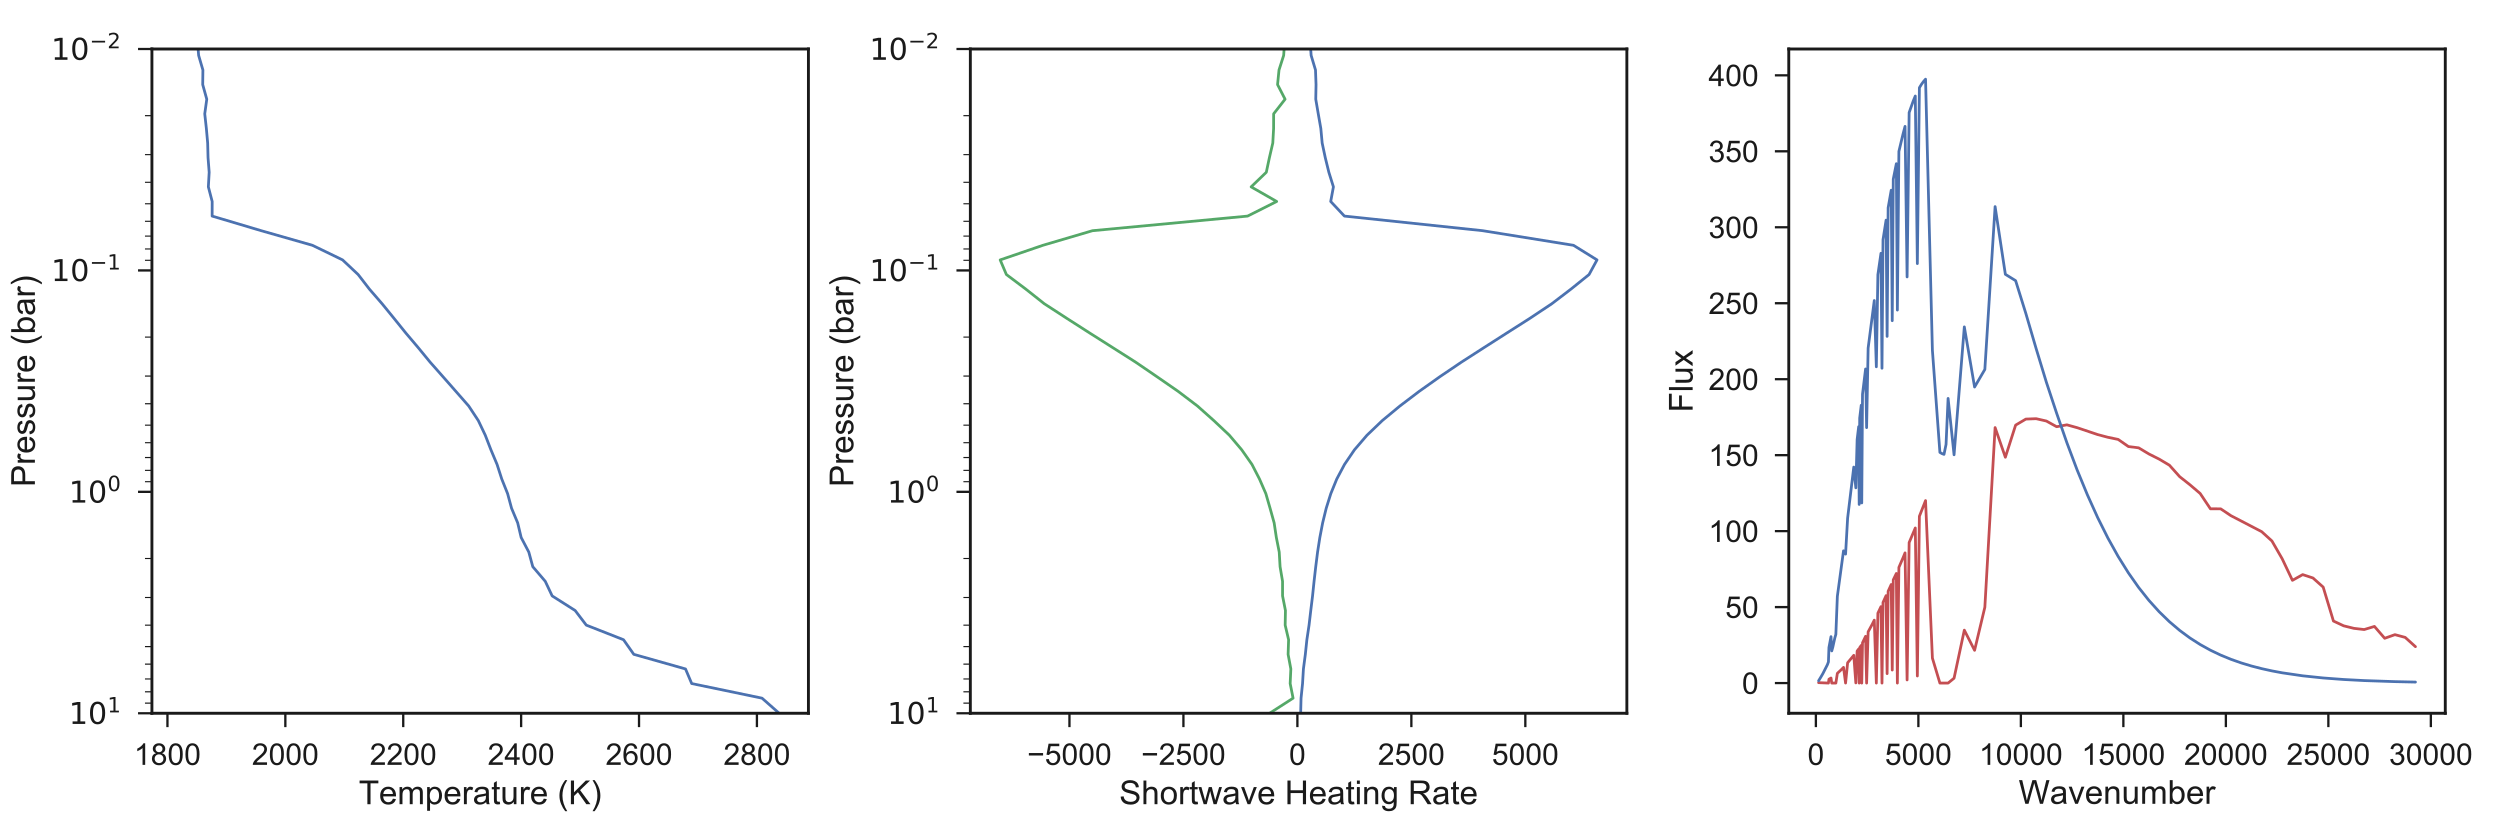 <?xml version="1.0" encoding="utf-8" standalone="no"?>
<!DOCTYPE svg PUBLIC "-//W3C//DTD SVG 1.1//EN"
  "http://www.w3.org/Graphics/SVG/1.1/DTD/svg11.dtd">
<!-- Created with matplotlib (http://matplotlib.org/) -->
<svg height="360pt" version="1.1" viewBox="0 0 1080 360" width="1080pt" xmlns="http://www.w3.org/2000/svg" xmlns:xlink="http://www.w3.org/1999/xlink">
 <defs>
  <style type="text/css">
*{stroke-linecap:butt;stroke-linejoin:round;}
  </style>
 </defs>
 <g id="figure_1">
  <g id="patch_1">
   <path d="M 0 360 
L 1080 360 
L 1080 0 
L 0 0 
z
" style="fill:#ffffff;"/>
  </g>
  <g id="axes_1">
   <g id="patch_2">
    <path d="M 65.629 308.13 
L 349.24 308.13 
L 349.24 21.168 
L 65.629 21.168 
z
" style="fill:#ffffff;"/>
   </g>
   <g id="matplotlib.axis_1">
    <g id="xtick_1">
     <g id="line2d_1">
      <defs>
       <path d="M 0 0 
L 0 6 
" id="m8907acc233" style="stroke:#1a1a1a;"/>
      </defs>
      <g>
       <use style="fill:#1a1a1a;stroke:#1a1a1a;" x="72.338" xlink:href="#m8907acc233" y="308.13"/>
      </g>
     </g>
     <g id="text_1">
      <!-- 1800 -->
      <defs>
       <path d="M 37.25 0 
L 28.469 0 
L 28.469 56 
Q 25.297 52.984 20.141 49.953 
Q 14.984 46.922 10.891 45.406 
L 10.891 53.906 
Q 18.266 57.375 23.781 62.297 
Q 29.297 67.234 31.594 71.875 
L 37.25 71.875 
z
" id="ArialMT-31"/>
       <path d="M 17.672 38.812 
Q 12.203 40.828 9.562 44.531 
Q 6.938 48.25 6.938 53.422 
Q 6.938 61.234 12.547 66.547 
Q 18.172 71.875 27.484 71.875 
Q 36.859 71.875 42.578 66.422 
Q 48.297 60.984 48.297 53.172 
Q 48.297 48.188 45.672 44.5 
Q 43.062 40.828 37.75 38.812 
Q 44.344 36.672 47.781 31.875 
Q 51.219 27.094 51.219 20.453 
Q 51.219 11.281 44.719 5.031 
Q 38.234 -1.219 27.641 -1.219 
Q 17.047 -1.219 10.547 5.047 
Q 4.047 11.328 4.047 20.703 
Q 4.047 27.688 7.594 32.391 
Q 11.141 37.109 17.672 38.812 
M 15.922 53.719 
Q 15.922 48.641 19.188 45.406 
Q 22.469 42.188 27.688 42.188 
Q 32.766 42.188 36.016 45.375 
Q 39.266 48.578 39.266 53.219 
Q 39.266 58.062 35.906 61.359 
Q 32.562 64.656 27.594 64.656 
Q 22.562 64.656 19.234 61.422 
Q 15.922 58.203 15.922 53.719 
M 13.094 20.656 
Q 13.094 16.891 14.875 13.375 
Q 16.656 9.859 20.172 7.922 
Q 23.688 6 27.734 6 
Q 34.031 6 38.125 10.047 
Q 42.234 14.109 42.234 20.359 
Q 42.234 26.703 38.016 30.859 
Q 33.797 35.016 27.438 35.016 
Q 21.234 35.016 17.156 30.906 
Q 13.094 26.812 13.094 20.656 
" id="ArialMT-38"/>
       <path d="M 4.156 35.297 
Q 4.156 48 6.766 55.734 
Q 9.375 63.484 14.516 67.672 
Q 19.672 71.875 27.484 71.875 
Q 33.25 71.875 37.594 69.547 
Q 41.938 67.234 44.766 62.859 
Q 47.609 58.5 49.219 52.219 
Q 50.828 45.953 50.828 35.297 
Q 50.828 22.703 48.234 14.969 
Q 45.656 7.234 40.5 3 
Q 35.359 -1.219 27.484 -1.219 
Q 17.141 -1.219 11.234 6.203 
Q 4.156 15.141 4.156 35.297 
M 13.188 35.297 
Q 13.188 17.672 17.312 11.828 
Q 21.438 6 27.484 6 
Q 33.547 6 37.672 11.859 
Q 41.797 17.719 41.797 35.297 
Q 41.797 52.984 37.672 58.781 
Q 33.547 64.594 27.391 64.594 
Q 21.344 64.594 17.719 59.469 
Q 13.188 52.938 13.188 35.297 
" id="ArialMT-30"/>
      </defs>
      <g style="fill:#1a1a1a;" transform="translate(57.879 330.435)scale(0.13 -0.13)">
       <use xlink:href="#ArialMT-31"/>
       <use x="55.615" xlink:href="#ArialMT-38"/>
       <use x="111.23" xlink:href="#ArialMT-30"/>
       <use x="166.846" xlink:href="#ArialMT-30"/>
      </g>
     </g>
    </g>
    <g id="xtick_2">
     <g id="line2d_2">
      <g>
       <use style="fill:#1a1a1a;stroke:#1a1a1a;" x="123.268" xlink:href="#m8907acc233" y="308.13"/>
      </g>
     </g>
     <g id="text_2">
      <!-- 2000 -->
      <defs>
       <path d="M 50.344 8.453 
L 50.344 0 
L 3.031 0 
Q 2.938 3.172 4.047 6.109 
Q 5.859 10.938 9.828 15.625 
Q 13.812 20.312 21.344 26.469 
Q 33.016 36.031 37.109 41.625 
Q 41.219 47.219 41.219 52.203 
Q 41.219 57.422 37.469 61 
Q 33.734 64.594 27.734 64.594 
Q 21.391 64.594 17.578 60.781 
Q 13.766 56.984 13.719 50.25 
L 4.688 51.172 
Q 5.609 61.281 11.656 66.578 
Q 17.719 71.875 27.938 71.875 
Q 38.234 71.875 44.234 66.156 
Q 50.25 60.453 50.25 52 
Q 50.25 47.703 48.484 43.547 
Q 46.734 39.406 42.656 34.812 
Q 38.578 30.219 29.109 22.219 
Q 21.188 15.578 18.938 13.203 
Q 16.703 10.844 15.234 8.453 
z
" id="ArialMT-32"/>
      </defs>
      <g style="fill:#1a1a1a;" transform="translate(108.809 330.435)scale(0.13 -0.13)">
       <use xlink:href="#ArialMT-32"/>
       <use x="55.615" xlink:href="#ArialMT-30"/>
       <use x="111.23" xlink:href="#ArialMT-30"/>
       <use x="166.846" xlink:href="#ArialMT-30"/>
      </g>
     </g>
    </g>
    <g id="xtick_3">
     <g id="line2d_3">
      <g>
       <use style="fill:#1a1a1a;stroke:#1a1a1a;" x="174.198" xlink:href="#m8907acc233" y="308.13"/>
      </g>
     </g>
     <g id="text_3">
      <!-- 2200 -->
      <g style="fill:#1a1a1a;" transform="translate(159.739 330.435)scale(0.13 -0.13)">
       <use xlink:href="#ArialMT-32"/>
       <use x="55.615" xlink:href="#ArialMT-32"/>
       <use x="111.23" xlink:href="#ArialMT-30"/>
       <use x="166.846" xlink:href="#ArialMT-30"/>
      </g>
     </g>
    </g>
    <g id="xtick_4">
     <g id="line2d_4">
      <g>
       <use style="fill:#1a1a1a;stroke:#1a1a1a;" x="225.128" xlink:href="#m8907acc233" y="308.13"/>
      </g>
     </g>
     <g id="text_4">
      <!-- 2400 -->
      <defs>
       <path d="M 32.328 0 
L 32.328 17.141 
L 1.266 17.141 
L 1.266 25.203 
L 33.938 71.578 
L 41.109 71.578 
L 41.109 25.203 
L 50.781 25.203 
L 50.781 17.141 
L 41.109 17.141 
L 41.109 0 
z
M 32.328 25.203 
L 32.328 57.469 
L 9.906 25.203 
z
" id="ArialMT-34"/>
      </defs>
      <g style="fill:#1a1a1a;" transform="translate(210.669 330.435)scale(0.13 -0.13)">
       <use xlink:href="#ArialMT-32"/>
       <use x="55.615" xlink:href="#ArialMT-34"/>
       <use x="111.23" xlink:href="#ArialMT-30"/>
       <use x="166.846" xlink:href="#ArialMT-30"/>
      </g>
     </g>
    </g>
    <g id="xtick_5">
     <g id="line2d_5">
      <g>
       <use style="fill:#1a1a1a;stroke:#1a1a1a;" x="276.058" xlink:href="#m8907acc233" y="308.13"/>
      </g>
     </g>
     <g id="text_5">
      <!-- 2600 -->
      <defs>
       <path d="M 49.75 54.047 
L 41.016 53.375 
Q 39.844 58.547 37.703 60.891 
Q 34.125 64.656 28.906 64.656 
Q 24.703 64.656 21.531 62.312 
Q 17.391 59.281 14.984 53.469 
Q 12.594 47.656 12.5 36.922 
Q 15.672 41.75 20.266 44.094 
Q 24.859 46.438 29.891 46.438 
Q 38.672 46.438 44.844 39.969 
Q 51.031 33.5 51.031 23.25 
Q 51.031 16.5 48.125 10.719 
Q 45.219 4.938 40.141 1.859 
Q 35.062 -1.219 28.609 -1.219 
Q 17.625 -1.219 10.688 6.859 
Q 3.766 14.938 3.766 33.5 
Q 3.766 54.25 11.422 63.672 
Q 18.109 71.875 29.438 71.875 
Q 37.891 71.875 43.281 67.141 
Q 48.688 62.406 49.75 54.047 
M 13.875 23.188 
Q 13.875 18.656 15.797 14.5 
Q 17.719 10.359 21.188 8.172 
Q 24.656 6 28.469 6 
Q 34.031 6 38.031 10.484 
Q 42.047 14.984 42.047 22.703 
Q 42.047 30.125 38.078 34.391 
Q 34.125 38.672 28.125 38.672 
Q 22.172 38.672 18.016 34.391 
Q 13.875 30.125 13.875 23.188 
" id="ArialMT-36"/>
      </defs>
      <g style="fill:#1a1a1a;" transform="translate(261.599 330.435)scale(0.13 -0.13)">
       <use xlink:href="#ArialMT-32"/>
       <use x="55.615" xlink:href="#ArialMT-36"/>
       <use x="111.23" xlink:href="#ArialMT-30"/>
       <use x="166.846" xlink:href="#ArialMT-30"/>
      </g>
     </g>
    </g>
    <g id="xtick_6">
     <g id="line2d_6">
      <g>
       <use style="fill:#1a1a1a;stroke:#1a1a1a;" x="326.988" xlink:href="#m8907acc233" y="308.13"/>
      </g>
     </g>
     <g id="text_6">
      <!-- 2800 -->
      <g style="fill:#1a1a1a;" transform="translate(312.529 330.435)scale(0.13 -0.13)">
       <use xlink:href="#ArialMT-32"/>
       <use x="55.615" xlink:href="#ArialMT-38"/>
       <use x="111.23" xlink:href="#ArialMT-30"/>
       <use x="166.846" xlink:href="#ArialMT-30"/>
      </g>
     </g>
    </g>
    <g id="text_7">
     <!-- Temperature (K) -->
     <defs>
      <path d="M 25.922 0 
L 25.922 63.141 
L 2.344 63.141 
L 2.344 71.578 
L 59.078 71.578 
L 59.078 63.141 
L 35.406 63.141 
L 35.406 0 
z
" id="ArialMT-54"/>
      <path d="M 42.094 16.703 
L 51.172 15.578 
Q 49.031 7.625 43.219 3.219 
Q 37.406 -1.172 28.375 -1.172 
Q 17 -1.172 10.328 5.828 
Q 3.656 12.844 3.656 25.484 
Q 3.656 38.578 10.391 45.797 
Q 17.141 53.031 27.875 53.031 
Q 38.281 53.031 44.875 45.953 
Q 51.469 38.875 51.469 26.031 
Q 51.469 25.25 51.422 23.688 
L 12.75 23.688 
Q 13.234 15.141 17.578 10.594 
Q 21.922 6.062 28.422 6.062 
Q 33.25 6.062 36.672 8.594 
Q 40.094 11.141 42.094 16.703 
M 13.234 30.906 
L 42.188 30.906 
Q 41.609 37.453 38.875 40.719 
Q 34.672 45.797 27.984 45.797 
Q 21.922 45.797 17.797 41.75 
Q 13.672 37.703 13.234 30.906 
" id="ArialMT-65"/>
      <path d="M 6.594 0 
L 6.594 51.859 
L 14.453 51.859 
L 14.453 44.578 
Q 16.891 48.391 20.938 50.703 
Q 25 53.031 30.172 53.031 
Q 35.938 53.031 39.625 50.641 
Q 43.312 48.25 44.828 43.953 
Q 50.984 53.031 60.844 53.031 
Q 68.562 53.031 72.703 48.75 
Q 76.859 44.484 76.859 35.594 
L 76.859 0 
L 68.109 0 
L 68.109 32.672 
Q 68.109 37.938 67.25 40.25 
Q 66.406 42.578 64.156 43.984 
Q 61.922 45.406 58.891 45.406 
Q 53.422 45.406 49.797 41.766 
Q 46.188 38.141 46.188 30.125 
L 46.188 0 
L 37.406 0 
L 37.406 33.688 
Q 37.406 39.547 35.25 42.469 
Q 33.109 45.406 28.219 45.406 
Q 24.516 45.406 21.359 43.453 
Q 18.219 41.5 16.797 37.734 
Q 15.375 33.984 15.375 26.906 
L 15.375 0 
z
" id="ArialMT-6d"/>
      <path d="M 6.594 -19.875 
L 6.594 51.859 
L 14.594 51.859 
L 14.594 45.125 
Q 17.438 49.078 21 51.047 
Q 24.562 53.031 29.641 53.031 
Q 36.281 53.031 41.359 49.609 
Q 46.438 46.188 49.016 39.953 
Q 51.609 33.734 51.609 26.312 
Q 51.609 18.359 48.75 11.984 
Q 45.906 5.609 40.453 2.219 
Q 35.016 -1.172 29 -1.172 
Q 24.609 -1.172 21.109 0.688 
Q 17.625 2.547 15.375 5.375 
L 15.375 -19.875 
z
M 14.547 25.641 
Q 14.547 15.625 18.594 10.844 
Q 22.656 6.062 28.422 6.062 
Q 34.281 6.062 38.453 11.016 
Q 42.625 15.969 42.625 26.375 
Q 42.625 36.281 38.547 41.203 
Q 34.469 46.141 28.812 46.141 
Q 23.188 46.141 18.859 40.891 
Q 14.547 35.641 14.547 25.641 
" id="ArialMT-70"/>
      <path d="M 6.5 0 
L 6.5 51.859 
L 14.406 51.859 
L 14.406 44 
Q 17.438 49.516 20 51.266 
Q 22.562 53.031 25.641 53.031 
Q 30.078 53.031 34.672 50.203 
L 31.641 42.047 
Q 28.422 43.953 25.203 43.953 
Q 22.312 43.953 20.016 42.219 
Q 17.719 40.484 16.75 37.406 
Q 15.281 32.719 15.281 27.156 
L 15.281 0 
z
" id="ArialMT-72"/>
      <path d="M 40.438 6.391 
Q 35.547 2.25 31.031 0.531 
Q 26.516 -1.172 21.344 -1.172 
Q 12.797 -1.172 8.203 3 
Q 3.609 7.172 3.609 13.672 
Q 3.609 17.484 5.344 20.625 
Q 7.078 23.781 9.891 25.688 
Q 12.703 27.594 16.219 28.562 
Q 18.797 29.25 24.031 29.891 
Q 34.672 31.156 39.703 32.906 
Q 39.75 34.719 39.75 35.203 
Q 39.75 40.578 37.25 42.781 
Q 33.891 45.75 27.25 45.75 
Q 21.047 45.75 18.094 43.578 
Q 15.141 41.406 13.719 35.891 
L 5.125 37.062 
Q 6.297 42.578 8.984 45.969 
Q 11.672 49.359 16.75 51.188 
Q 21.828 53.031 28.516 53.031 
Q 35.156 53.031 39.297 51.469 
Q 43.453 49.906 45.406 47.531 
Q 47.359 45.172 48.141 41.547 
Q 48.578 39.312 48.578 33.453 
L 48.578 21.734 
Q 48.578 9.469 49.141 6.219 
Q 49.703 2.984 51.375 0 
L 42.188 0 
Q 40.828 2.734 40.438 6.391 
M 39.703 26.031 
Q 34.906 24.078 25.344 22.703 
Q 19.922 21.922 17.672 20.938 
Q 15.438 19.969 14.203 18.094 
Q 12.984 16.219 12.984 13.922 
Q 12.984 10.406 15.641 8.062 
Q 18.312 5.719 23.438 5.719 
Q 28.516 5.719 32.469 7.938 
Q 36.422 10.156 38.281 14.016 
Q 39.703 17 39.703 22.797 
z
" id="ArialMT-61"/>
      <path d="M 25.781 7.859 
L 27.047 0.094 
Q 23.344 -0.688 20.406 -0.688 
Q 15.625 -0.688 12.984 0.828 
Q 10.359 2.344 9.281 4.812 
Q 8.203 7.281 8.203 15.188 
L 8.203 45.016 
L 1.766 45.016 
L 1.766 51.859 
L 8.203 51.859 
L 8.203 64.703 
L 16.938 69.969 
L 16.938 51.859 
L 25.781 51.859 
L 25.781 45.016 
L 16.938 45.016 
L 16.938 14.703 
Q 16.938 10.938 17.406 9.859 
Q 17.875 8.797 18.922 8.156 
Q 19.969 7.516 21.922 7.516 
Q 23.391 7.516 25.781 7.859 
" id="ArialMT-74"/>
      <path d="M 40.578 0 
L 40.578 7.625 
Q 34.516 -1.172 24.125 -1.172 
Q 19.531 -1.172 15.547 0.578 
Q 11.578 2.344 9.641 5 
Q 7.719 7.672 6.938 11.531 
Q 6.391 14.109 6.391 19.734 
L 6.391 51.859 
L 15.188 51.859 
L 15.188 23.094 
Q 15.188 16.219 15.719 13.812 
Q 16.547 10.359 19.234 8.375 
Q 21.922 6.391 25.875 6.391 
Q 29.828 6.391 33.297 8.422 
Q 36.766 10.453 38.203 13.938 
Q 39.656 17.438 39.656 24.078 
L 39.656 51.859 
L 48.438 51.859 
L 48.438 0 
z
" id="ArialMT-75"/>
      <path id="ArialMT-20"/>
      <path d="M 23.391 -21.047 
Q 16.109 -11.859 11.078 0.438 
Q 6.062 12.75 6.062 25.922 
Q 6.062 37.547 9.812 48.188 
Q 14.203 60.547 23.391 72.797 
L 29.688 72.797 
Q 23.781 62.641 21.875 58.297 
Q 18.891 51.562 17.188 44.234 
Q 15.094 35.109 15.094 25.875 
Q 15.094 2.391 29.688 -21.047 
z
" id="ArialMT-28"/>
      <path d="M 7.328 0 
L 7.328 71.578 
L 16.797 71.578 
L 16.797 36.078 
L 52.344 71.578 
L 65.188 71.578 
L 35.156 42.578 
L 66.5 0 
L 54 0 
L 28.516 36.234 
L 16.797 24.812 
L 16.797 0 
z
" id="ArialMT-4b"/>
      <path d="M 12.359 -21.047 
L 6.062 -21.047 
Q 20.656 2.391 20.656 25.875 
Q 20.656 35.062 18.562 44.094 
Q 16.891 51.422 13.922 58.156 
Q 12.016 62.547 6.062 72.797 
L 12.359 72.797 
Q 21.531 60.547 25.922 48.188 
Q 29.688 37.547 29.688 25.922 
Q 29.688 12.75 24.625 0.438 
Q 19.578 -11.859 12.359 -21.047 
" id="ArialMT-29"/>
     </defs>
     <g style="fill:#1a1a1a;" transform="translate(155.003 347.428)scale(0.143 -0.143)">
      <use xlink:href="#ArialMT-54"/>
      <use x="60.912" xlink:href="#ArialMT-65"/>
      <use x="116.527" xlink:href="#ArialMT-6d"/>
      <use x="199.828" xlink:href="#ArialMT-70"/>
      <use x="255.443" xlink:href="#ArialMT-65"/>
      <use x="311.059" xlink:href="#ArialMT-72"/>
      <use x="344.359" xlink:href="#ArialMT-61"/>
      <use x="399.975" xlink:href="#ArialMT-74"/>
      <use x="427.758" xlink:href="#ArialMT-75"/>
      <use x="483.373" xlink:href="#ArialMT-72"/>
      <use x="516.674" xlink:href="#ArialMT-65"/>
      <use x="572.289" xlink:href="#ArialMT-20"/>
      <use x="600.072" xlink:href="#ArialMT-28"/>
      <use x="633.373" xlink:href="#ArialMT-4b"/>
      <use x="700.072" xlink:href="#ArialMT-29"/>
     </g>
    </g>
   </g>
   <g id="matplotlib.axis_2">
    <g id="ytick_1">
     <g id="line2d_7">
      <defs>
       <path d="M 0 0 
L -6 0 
" id="m17bd572ff6" style="stroke:#1a1a1a;"/>
      </defs>
      <g>
       <use style="fill:#1a1a1a;stroke:#1a1a1a;" x="65.629" xlink:href="#m17bd572ff6" y="21.168"/>
      </g>
     </g>
     <g id="text_8">
      <!-- ${10^{-2}}$ -->
      <defs>
       <path d="M 12.406 8.297 
L 28.516 8.297 
L 28.516 63.922 
L 10.984 60.406 
L 10.984 69.391 
L 28.422 72.906 
L 38.281 72.906 
L 38.281 8.297 
L 54.391 8.297 
L 54.391 0 
L 12.406 0 
z
" id="DejaVuSans-31"/>
       <path d="M 31.781 66.406 
Q 24.172 66.406 20.328 58.906 
Q 16.5 51.422 16.5 36.375 
Q 16.5 21.391 20.328 13.891 
Q 24.172 6.391 31.781 6.391 
Q 39.453 6.391 43.281 13.891 
Q 47.125 21.391 47.125 36.375 
Q 47.125 51.422 43.281 58.906 
Q 39.453 66.406 31.781 66.406 
M 31.781 74.219 
Q 44.047 74.219 50.516 64.516 
Q 56.984 54.828 56.984 36.375 
Q 56.984 17.969 50.516 8.266 
Q 44.047 -1.422 31.781 -1.422 
Q 19.531 -1.422 13.062 8.266 
Q 6.594 17.969 6.594 36.375 
Q 6.594 54.828 13.062 64.516 
Q 19.531 74.219 31.781 74.219 
" id="DejaVuSans-30"/>
       <path d="M 10.594 35.5 
L 73.188 35.5 
L 73.188 27.203 
L 10.594 27.203 
z
" id="DejaVuSans-2212"/>
       <path d="M 19.188 8.297 
L 53.609 8.297 
L 53.609 0 
L 7.328 0 
L 7.328 8.297 
Q 12.938 14.109 22.625 23.891 
Q 32.328 33.688 34.812 36.531 
Q 39.547 41.844 41.422 45.531 
Q 43.312 49.219 43.312 52.781 
Q 43.312 58.594 39.234 62.25 
Q 35.156 65.922 28.609 65.922 
Q 23.969 65.922 18.812 64.312 
Q 13.672 62.703 7.812 59.422 
L 7.812 69.391 
Q 13.766 71.781 18.938 73 
Q 24.125 74.219 28.422 74.219 
Q 39.75 74.219 46.484 68.547 
Q 53.219 62.891 53.219 53.422 
Q 53.219 48.922 51.531 44.891 
Q 49.859 40.875 45.406 35.406 
Q 44.188 33.984 37.641 27.219 
Q 31.109 20.453 19.188 8.297 
" id="DejaVuSans-32"/>
      </defs>
      <g style="fill:#1a1a1a;" transform="translate(22.079 25.921)scale(0.13 -0.13)">
       <use transform="translate(0 0.766)" xlink:href="#DejaVuSans-31"/>
       <use transform="translate(63.623 0.766)" xlink:href="#DejaVuSans-30"/>
       <use transform="translate(128.203 39.047)scale(0.7)" xlink:href="#DejaVuSans-2212"/>
       <use transform="translate(186.855 39.047)scale(0.7)" xlink:href="#DejaVuSans-32"/>
      </g>
     </g>
    </g>
    <g id="ytick_2">
     <g id="line2d_8">
      <g>
       <use style="fill:#1a1a1a;stroke:#1a1a1a;" x="65.629" xlink:href="#m17bd572ff6" y="116.822"/>
      </g>
     </g>
     <g id="text_9">
      <!-- ${10^{-1}}$ -->
      <g style="fill:#1a1a1a;" transform="translate(22.079 121.51)scale(0.13 -0.13)">
       <use transform="translate(0 0.684)" xlink:href="#DejaVuSans-31"/>
       <use transform="translate(63.623 0.684)" xlink:href="#DejaVuSans-30"/>
       <use transform="translate(128.203 38.966)scale(0.7)" xlink:href="#DejaVuSans-2212"/>
       <use transform="translate(186.855 38.966)scale(0.7)" xlink:href="#DejaVuSans-31"/>
      </g>
     </g>
    </g>
    <g id="ytick_3">
     <g id="line2d_9">
      <g>
       <use style="fill:#1a1a1a;stroke:#1a1a1a;" x="65.629" xlink:href="#m17bd572ff6" y="212.476"/>
      </g>
     </g>
     <g id="text_10">
      <!-- ${10^{0}}$ -->
      <g style="fill:#1a1a1a;" transform="translate(29.749 217.229)scale(0.13 -0.13)">
       <use transform="translate(0 0.766)" xlink:href="#DejaVuSans-31"/>
       <use transform="translate(63.623 0.766)" xlink:href="#DejaVuSans-30"/>
       <use transform="translate(128.203 39.047)scale(0.7)" xlink:href="#DejaVuSans-30"/>
      </g>
     </g>
    </g>
    <g id="ytick_4">
     <g id="line2d_10">
      <g>
       <use style="fill:#1a1a1a;stroke:#1a1a1a;" x="65.629" xlink:href="#m17bd572ff6" y="308.13"/>
      </g>
     </g>
     <g id="text_11">
      <!-- ${10^{1}}$ -->
      <g style="fill:#1a1a1a;" transform="translate(29.749 312.818)scale(0.13 -0.13)">
       <use transform="translate(0 0.684)" xlink:href="#DejaVuSans-31"/>
       <use transform="translate(63.623 0.684)" xlink:href="#DejaVuSans-30"/>
       <use transform="translate(128.203 38.966)scale(0.7)" xlink:href="#DejaVuSans-31"/>
      </g>
     </g>
    </g>
    <g id="ytick_5">
     <g id="line2d_11">
      <defs>
       <path d="M 0 0 
L -3 0 
" id="mc3912b5813" style="stroke:#1a1a1a;stroke-width:0.5;"/>
      </defs>
      <g>
       <use style="fill:#1a1a1a;stroke:#1a1a1a;stroke-width:0.5;" x="65.629" xlink:href="#mc3912b5813" y="49.963"/>
      </g>
     </g>
    </g>
    <g id="ytick_6">
     <g id="line2d_12">
      <g>
       <use style="fill:#1a1a1a;stroke:#1a1a1a;stroke-width:0.5;" x="65.629" xlink:href="#mc3912b5813" y="66.806"/>
      </g>
     </g>
    </g>
    <g id="ytick_7">
     <g id="line2d_13">
      <g>
       <use style="fill:#1a1a1a;stroke:#1a1a1a;stroke-width:0.5;" x="65.629" xlink:href="#mc3912b5813" y="78.757"/>
      </g>
     </g>
    </g>
    <g id="ytick_8">
     <g id="line2d_14">
      <g>
       <use style="fill:#1a1a1a;stroke:#1a1a1a;stroke-width:0.5;" x="65.629" xlink:href="#mc3912b5813" y="88.027"/>
      </g>
     </g>
    </g>
    <g id="ytick_9">
     <g id="line2d_15">
      <g>
       <use style="fill:#1a1a1a;stroke:#1a1a1a;stroke-width:0.5;" x="65.629" xlink:href="#mc3912b5813" y="95.601"/>
      </g>
     </g>
    </g>
    <g id="ytick_10">
     <g id="line2d_16">
      <g>
       <use style="fill:#1a1a1a;stroke:#1a1a1a;stroke-width:0.5;" x="65.629" xlink:href="#mc3912b5813" y="102.005"/>
      </g>
     </g>
    </g>
    <g id="ytick_11">
     <g id="line2d_17">
      <g>
       <use style="fill:#1a1a1a;stroke:#1a1a1a;stroke-width:0.5;" x="65.629" xlink:href="#mc3912b5813" y="107.552"/>
      </g>
     </g>
    </g>
    <g id="ytick_12">
     <g id="line2d_18">
      <g>
       <use style="fill:#1a1a1a;stroke:#1a1a1a;stroke-width:0.5;" x="65.629" xlink:href="#mc3912b5813" y="112.445"/>
      </g>
     </g>
    </g>
    <g id="ytick_13">
     <g id="line2d_19">
      <g>
       <use style="fill:#1a1a1a;stroke:#1a1a1a;stroke-width:0.5;" x="65.629" xlink:href="#mc3912b5813" y="145.617"/>
      </g>
     </g>
    </g>
    <g id="ytick_14">
     <g id="line2d_20">
      <g>
       <use style="fill:#1a1a1a;stroke:#1a1a1a;stroke-width:0.5;" x="65.629" xlink:href="#mc3912b5813" y="162.46"/>
      </g>
     </g>
    </g>
    <g id="ytick_15">
     <g id="line2d_21">
      <g>
       <use style="fill:#1a1a1a;stroke:#1a1a1a;stroke-width:0.5;" x="65.629" xlink:href="#mc3912b5813" y="174.411"/>
      </g>
     </g>
    </g>
    <g id="ytick_16">
     <g id="line2d_22">
      <g>
       <use style="fill:#1a1a1a;stroke:#1a1a1a;stroke-width:0.5;" x="65.629" xlink:href="#mc3912b5813" y="183.681"/>
      </g>
     </g>
    </g>
    <g id="ytick_17">
     <g id="line2d_23">
      <g>
       <use style="fill:#1a1a1a;stroke:#1a1a1a;stroke-width:0.5;" x="65.629" xlink:href="#mc3912b5813" y="191.255"/>
      </g>
     </g>
    </g>
    <g id="ytick_18">
     <g id="line2d_24">
      <g>
       <use style="fill:#1a1a1a;stroke:#1a1a1a;stroke-width:0.5;" x="65.629" xlink:href="#mc3912b5813" y="197.659"/>
      </g>
     </g>
    </g>
    <g id="ytick_19">
     <g id="line2d_25">
      <g>
       <use style="fill:#1a1a1a;stroke:#1a1a1a;stroke-width:0.5;" x="65.629" xlink:href="#mc3912b5813" y="203.206"/>
      </g>
     </g>
    </g>
    <g id="ytick_20">
     <g id="line2d_26">
      <g>
       <use style="fill:#1a1a1a;stroke:#1a1a1a;stroke-width:0.5;" x="65.629" xlink:href="#mc3912b5813" y="208.099"/>
      </g>
     </g>
    </g>
    <g id="ytick_21">
     <g id="line2d_27">
      <g>
       <use style="fill:#1a1a1a;stroke:#1a1a1a;stroke-width:0.5;" x="65.629" xlink:href="#mc3912b5813" y="241.27"/>
      </g>
     </g>
    </g>
    <g id="ytick_22">
     <g id="line2d_28">
      <g>
       <use style="fill:#1a1a1a;stroke:#1a1a1a;stroke-width:0.5;" x="65.629" xlink:href="#mc3912b5813" y="258.114"/>
      </g>
     </g>
    </g>
    <g id="ytick_23">
     <g id="line2d_29">
      <g>
       <use style="fill:#1a1a1a;stroke:#1a1a1a;stroke-width:0.5;" x="65.629" xlink:href="#mc3912b5813" y="270.065"/>
      </g>
     </g>
    </g>
    <g id="ytick_24">
     <g id="line2d_30">
      <g>
       <use style="fill:#1a1a1a;stroke:#1a1a1a;stroke-width:0.5;" x="65.629" xlink:href="#mc3912b5813" y="279.335"/>
      </g>
     </g>
    </g>
    <g id="ytick_25">
     <g id="line2d_31">
      <g>
       <use style="fill:#1a1a1a;stroke:#1a1a1a;stroke-width:0.5;" x="65.629" xlink:href="#mc3912b5813" y="286.909"/>
      </g>
     </g>
    </g>
    <g id="ytick_26">
     <g id="line2d_32">
      <g>
       <use style="fill:#1a1a1a;stroke:#1a1a1a;stroke-width:0.5;" x="65.629" xlink:href="#mc3912b5813" y="293.313"/>
      </g>
     </g>
    </g>
    <g id="ytick_27">
     <g id="line2d_33">
      <g>
       <use style="fill:#1a1a1a;stroke:#1a1a1a;stroke-width:0.5;" x="65.629" xlink:href="#mc3912b5813" y="298.86"/>
      </g>
     </g>
    </g>
    <g id="ytick_28">
     <g id="line2d_34">
      <g>
       <use style="fill:#1a1a1a;stroke:#1a1a1a;stroke-width:0.5;" x="65.629" xlink:href="#mc3912b5813" y="303.753"/>
      </g>
     </g>
    </g>
    <g id="text_12">
     <!-- Pressure (bar) -->
     <defs>
      <path d="M 7.719 0 
L 7.719 71.578 
L 34.719 71.578 
Q 41.844 71.578 45.609 70.906 
Q 50.875 70.016 54.438 67.547 
Q 58.016 65.094 60.188 60.641 
Q 62.359 56.203 62.359 50.875 
Q 62.359 41.75 56.547 35.422 
Q 50.734 29.109 35.547 29.109 
L 17.188 29.109 
L 17.188 0 
z
M 17.188 37.547 
L 35.688 37.547 
Q 44.875 37.547 48.734 40.969 
Q 52.594 44.391 52.594 50.594 
Q 52.594 55.078 50.312 58.266 
Q 48.047 61.469 44.344 62.5 
Q 41.938 63.141 35.5 63.141 
L 17.188 63.141 
z
" id="ArialMT-50"/>
      <path d="M 3.078 15.484 
L 11.766 16.844 
Q 12.5 11.625 15.844 8.844 
Q 19.188 6.062 25.203 6.062 
Q 31.25 6.062 34.172 8.516 
Q 37.109 10.984 37.109 14.312 
Q 37.109 17.281 34.516 19 
Q 32.719 20.172 25.531 21.969 
Q 15.875 24.422 12.141 26.203 
Q 8.406 27.984 6.469 31.125 
Q 4.547 34.281 4.547 38.094 
Q 4.547 41.547 6.125 44.5 
Q 7.719 47.469 10.453 49.422 
Q 12.5 50.922 16.031 51.969 
Q 19.578 53.031 23.641 53.031 
Q 29.734 53.031 34.344 51.266 
Q 38.969 49.516 41.156 46.5 
Q 43.359 43.5 44.188 38.484 
L 35.594 37.312 
Q 35.016 41.312 32.203 43.547 
Q 29.391 45.797 24.266 45.797 
Q 18.219 45.797 15.625 43.797 
Q 13.031 41.797 13.031 39.109 
Q 13.031 37.406 14.109 36.031 
Q 15.188 34.625 17.484 33.688 
Q 18.797 33.203 25.25 31.453 
Q 34.578 28.953 38.25 27.359 
Q 41.938 25.781 44.031 22.75 
Q 46.141 19.734 46.141 15.234 
Q 46.141 10.844 43.578 6.953 
Q 41.016 3.078 36.172 0.953 
Q 31.344 -1.172 25.25 -1.172 
Q 15.141 -1.172 9.844 3.031 
Q 4.547 7.234 3.078 15.484 
" id="ArialMT-73"/>
      <path d="M 14.703 0 
L 6.547 0 
L 6.547 71.578 
L 15.328 71.578 
L 15.328 46.047 
Q 20.906 53.031 29.547 53.031 
Q 34.328 53.031 38.594 51.094 
Q 42.875 49.172 45.625 45.672 
Q 48.391 42.188 49.953 37.25 
Q 51.516 32.328 51.516 26.703 
Q 51.516 13.375 44.922 6.094 
Q 38.328 -1.172 29.109 -1.172 
Q 19.922 -1.172 14.703 6.5 
z
M 14.594 26.312 
Q 14.594 17 17.141 12.844 
Q 21.297 6.062 28.375 6.062 
Q 34.125 6.062 38.328 11.062 
Q 42.531 16.062 42.531 25.984 
Q 42.531 36.141 38.5 40.969 
Q 34.469 45.797 28.766 45.797 
Q 23 45.797 18.797 40.797 
Q 14.594 35.797 14.594 26.312 
" id="ArialMT-62"/>
     </defs>
     <g style="fill:#1a1a1a;" transform="translate(15.07 210.338)rotate(-90)scale(0.143 -0.143)">
      <use xlink:href="#ArialMT-50"/>
      <use x="66.699" xlink:href="#ArialMT-72"/>
      <use x="100" xlink:href="#ArialMT-65"/>
      <use x="155.615" xlink:href="#ArialMT-73"/>
      <use x="205.615" xlink:href="#ArialMT-73"/>
      <use x="255.615" xlink:href="#ArialMT-75"/>
      <use x="311.23" xlink:href="#ArialMT-72"/>
      <use x="344.531" xlink:href="#ArialMT-65"/>
      <use x="400.146" xlink:href="#ArialMT-20"/>
      <use x="427.93" xlink:href="#ArialMT-28"/>
      <use x="461.23" xlink:href="#ArialMT-62"/>
      <use x="516.846" xlink:href="#ArialMT-61"/>
      <use x="572.461" xlink:href="#ArialMT-72"/>
      <use x="605.762" xlink:href="#ArialMT-29"/>
     </g>
    </g>
   </g>
   <g id="line2d_35">
    <path clip-path="url(#p01bbdf32ef)" d="M 78.803 -1 
L 84.173 4.995 
L 84.854 11.306 
L 85.294 17.617 
L 85.808 23.928 
L 87.652 30.239 
L 87.574 36.55 
L 89.323 42.861 
L 88.451 49.172 
L 89.144 55.483 
L 89.711 61.794 
L 89.873 68.105 
L 90.362 74.416 
L 90.01 80.727 
L 91.66 87.038 
L 91.644 93.349 
L 112.834 99.66 
L 134.964 105.971 
L 147.992 112.282 
L 154.71 118.593 
L 159.588 124.903 
L 165.059 131.214 
L 170.204 137.525 
L 175.288 143.836 
L 180.639 150.147 
L 185.821 156.458 
L 191.397 162.769 
L 196.946 169.08 
L 202.478 175.391 
L 206.636 181.702 
L 209.636 188.013 
L 212.081 194.324 
L 214.729 200.635 
L 216.764 206.946 
L 219.285 213.257 
L 220.994 219.568 
L 223.637 225.879 
L 225.14 232.19 
L 228.444 238.501 
L 230.164 244.812 
L 235.55 251.123 
L 238.536 257.434 
L 248.463 263.745 
L 253.273 270.056 
L 269.362 276.366 
L 273.8 282.677 
L 296.14 288.988 
L 298.816 295.299 
L 329.197 301.61 
L 336.349 307.921 
" style="fill:none;stroke:#4c72b0;stroke-linecap:round;stroke-width:1.2;"/>
   </g>
   <g id="patch_3">
    <path d="M 65.629 308.13 
L 65.629 21.168 
" style="fill:none;stroke:#1a1a1a;stroke-linecap:square;stroke-linejoin:miter;stroke-width:1.25;"/>
   </g>
   <g id="patch_4">
    <path d="M 349.24 308.13 
L 349.24 21.168 
" style="fill:none;stroke:#1a1a1a;stroke-linecap:square;stroke-linejoin:miter;stroke-width:1.25;"/>
   </g>
   <g id="patch_5">
    <path d="M 65.629 308.13 
L 349.24 308.13 
" style="fill:none;stroke:#1a1a1a;stroke-linecap:square;stroke-linejoin:miter;stroke-width:1.25;"/>
   </g>
   <g id="patch_6">
    <path d="M 65.629 21.168 
L 349.24 21.168 
" style="fill:none;stroke:#1a1a1a;stroke-linecap:square;stroke-linejoin:miter;stroke-width:1.25;"/>
   </g>
  </g>
  <g id="axes_2">
   <g id="patch_7">
    <path d="M 419.19 308.13 
L 702.801 308.13 
L 702.801 21.168 
L 419.19 21.168 
z
" style="fill:#ffffff;"/>
   </g>
   <g id="matplotlib.axis_3">
    <g id="xtick_7">
     <g id="line2d_36">
      <g>
       <use style="fill:#1a1a1a;stroke:#1a1a1a;" x="462.003" xlink:href="#m8907acc233" y="308.13"/>
      </g>
     </g>
     <g id="text_13">
      <!-- −5000 -->
      <defs>
       <path d="M 52.828 31.203 
L 5.562 31.203 
L 5.562 39.406 
L 52.828 39.406 
z
" id="ArialMT-2212"/>
       <path d="M 4.156 18.75 
L 13.375 19.531 
Q 14.406 12.797 18.141 9.391 
Q 21.875 6 27.156 6 
Q 33.5 6 37.891 10.781 
Q 42.281 15.578 42.281 23.484 
Q 42.281 31 38.062 35.344 
Q 33.844 39.703 27 39.703 
Q 22.75 39.703 19.328 37.766 
Q 15.922 35.844 13.969 32.766 
L 5.719 33.844 
L 12.641 70.609 
L 48.25 70.609 
L 48.25 62.203 
L 19.672 62.203 
L 15.828 42.969 
Q 22.266 47.469 29.344 47.469 
Q 38.719 47.469 45.156 40.969 
Q 51.609 34.469 51.609 24.266 
Q 51.609 14.547 45.953 7.469 
Q 39.062 -1.219 27.156 -1.219 
Q 17.391 -1.219 11.203 4.25 
Q 5.031 9.719 4.156 18.75 
" id="ArialMT-35"/>
      </defs>
      <g style="fill:#1a1a1a;" transform="translate(443.748 330.435)scale(0.13 -0.13)">
       <use xlink:href="#ArialMT-2212"/>
       <use x="58.398" xlink:href="#ArialMT-35"/>
       <use x="114.014" xlink:href="#ArialMT-30"/>
       <use x="169.629" xlink:href="#ArialMT-30"/>
       <use x="225.244" xlink:href="#ArialMT-30"/>
      </g>
     </g>
    </g>
    <g id="xtick_8">
     <g id="line2d_37">
      <g>
       <use style="fill:#1a1a1a;stroke:#1a1a1a;" x="511.238" xlink:href="#m8907acc233" y="308.13"/>
      </g>
     </g>
     <g id="text_14">
      <!-- −2500 -->
      <g style="fill:#1a1a1a;" transform="translate(492.983 330.435)scale(0.13 -0.13)">
       <use xlink:href="#ArialMT-2212"/>
       <use x="58.398" xlink:href="#ArialMT-32"/>
       <use x="114.014" xlink:href="#ArialMT-35"/>
       <use x="169.629" xlink:href="#ArialMT-30"/>
       <use x="225.244" xlink:href="#ArialMT-30"/>
      </g>
     </g>
    </g>
    <g id="xtick_9">
     <g id="line2d_38">
      <g>
       <use style="fill:#1a1a1a;stroke:#1a1a1a;" x="560.473" xlink:href="#m8907acc233" y="308.13"/>
      </g>
     </g>
     <g id="text_15">
      <!-- 0 -->
      <g style="fill:#1a1a1a;" transform="translate(556.858 330.435)scale(0.13 -0.13)">
       <use xlink:href="#ArialMT-30"/>
      </g>
     </g>
    </g>
    <g id="xtick_10">
     <g id="line2d_39">
      <g>
       <use style="fill:#1a1a1a;stroke:#1a1a1a;" x="609.708" xlink:href="#m8907acc233" y="308.13"/>
      </g>
     </g>
     <g id="text_16">
      <!-- 2500 -->
      <g style="fill:#1a1a1a;" transform="translate(595.249 330.435)scale(0.13 -0.13)">
       <use xlink:href="#ArialMT-32"/>
       <use x="55.615" xlink:href="#ArialMT-35"/>
       <use x="111.23" xlink:href="#ArialMT-30"/>
       <use x="166.846" xlink:href="#ArialMT-30"/>
      </g>
     </g>
    </g>
    <g id="xtick_11">
     <g id="line2d_40">
      <g>
       <use style="fill:#1a1a1a;stroke:#1a1a1a;" x="658.942" xlink:href="#m8907acc233" y="308.13"/>
      </g>
     </g>
     <g id="text_17">
      <!-- 5000 -->
      <g style="fill:#1a1a1a;" transform="translate(644.484 330.435)scale(0.13 -0.13)">
       <use xlink:href="#ArialMT-35"/>
       <use x="55.615" xlink:href="#ArialMT-30"/>
       <use x="111.23" xlink:href="#ArialMT-30"/>
       <use x="166.846" xlink:href="#ArialMT-30"/>
      </g>
     </g>
    </g>
    <g id="text_18">
     <!-- Shortwave Heating Rate -->
     <defs>
      <path d="M 4.5 23 
L 13.422 23.781 
Q 14.062 18.406 16.375 14.969 
Q 18.703 11.531 23.578 9.406 
Q 28.469 7.281 34.578 7.281 
Q 39.984 7.281 44.141 8.891 
Q 48.297 10.5 50.312 13.297 
Q 52.344 16.109 52.344 19.438 
Q 52.344 22.797 50.391 25.312 
Q 48.438 27.828 43.953 29.547 
Q 41.062 30.672 31.203 33.031 
Q 21.344 35.406 17.391 37.5 
Q 12.25 40.188 9.734 44.156 
Q 7.234 48.141 7.234 53.078 
Q 7.234 58.5 10.297 63.203 
Q 13.375 67.922 19.281 70.359 
Q 25.203 72.797 32.422 72.797 
Q 40.375 72.797 46.453 70.234 
Q 52.547 67.672 55.812 62.688 
Q 59.078 57.719 59.328 51.422 
L 50.25 50.734 
Q 49.516 57.516 45.281 60.984 
Q 41.062 64.453 32.812 64.453 
Q 24.219 64.453 20.281 61.297 
Q 16.359 58.156 16.359 53.719 
Q 16.359 49.859 19.141 47.359 
Q 21.875 44.875 33.422 42.266 
Q 44.969 39.656 49.266 37.703 
Q 55.516 34.812 58.484 30.391 
Q 61.469 25.984 61.469 20.219 
Q 61.469 14.5 58.203 9.438 
Q 54.938 4.391 48.797 1.578 
Q 42.672 -1.219 35.016 -1.219 
Q 25.297 -1.219 18.719 1.609 
Q 12.156 4.438 8.422 10.125 
Q 4.688 15.828 4.5 23 
" id="ArialMT-53"/>
      <path d="M 6.594 0 
L 6.594 71.578 
L 15.375 71.578 
L 15.375 45.906 
Q 21.531 53.031 30.906 53.031 
Q 36.672 53.031 40.922 50.75 
Q 45.172 48.484 47 44.484 
Q 48.828 40.484 48.828 32.859 
L 48.828 0 
L 40.047 0 
L 40.047 32.859 
Q 40.047 39.453 37.188 42.453 
Q 34.328 45.453 29.109 45.453 
Q 25.203 45.453 21.75 43.422 
Q 18.312 41.406 16.844 37.938 
Q 15.375 34.469 15.375 28.375 
L 15.375 0 
z
" id="ArialMT-68"/>
      <path d="M 3.328 25.922 
Q 3.328 40.328 11.328 47.266 
Q 18.016 53.031 27.641 53.031 
Q 38.328 53.031 45.109 46.016 
Q 51.906 39.016 51.906 26.656 
Q 51.906 16.656 48.906 10.906 
Q 45.906 5.172 40.156 2 
Q 34.422 -1.172 27.641 -1.172 
Q 16.75 -1.172 10.031 5.812 
Q 3.328 12.797 3.328 25.922 
M 12.359 25.922 
Q 12.359 15.969 16.703 11.016 
Q 21.047 6.062 27.641 6.062 
Q 34.188 6.062 38.531 11.031 
Q 42.875 16.016 42.875 26.219 
Q 42.875 35.844 38.5 40.797 
Q 34.125 45.75 27.641 45.75 
Q 21.047 45.75 16.703 40.812 
Q 12.359 35.891 12.359 25.922 
" id="ArialMT-6f"/>
      <path d="M 16.156 0 
L 0.297 51.859 
L 9.375 51.859 
L 17.625 21.922 
L 20.703 10.797 
Q 20.906 11.625 23.391 21.484 
L 31.641 51.859 
L 40.672 51.859 
L 48.438 21.781 
L 51.031 11.859 
L 54 21.875 
L 62.891 51.859 
L 71.438 51.859 
L 55.219 0 
L 46.094 0 
L 37.844 31.062 
L 35.844 39.891 
L 25.344 0 
z
" id="ArialMT-77"/>
      <path d="M 21 0 
L 1.266 51.859 
L 10.547 51.859 
L 21.688 20.797 
Q 23.484 15.766 25 10.359 
Q 26.172 14.453 28.266 20.219 
L 39.797 51.859 
L 48.828 51.859 
L 29.203 0 
z
" id="ArialMT-76"/>
      <path d="M 8.016 0 
L 8.016 71.578 
L 17.484 71.578 
L 17.484 42.188 
L 54.688 42.188 
L 54.688 71.578 
L 64.156 71.578 
L 64.156 0 
L 54.688 0 
L 54.688 33.734 
L 17.484 33.734 
L 17.484 0 
z
" id="ArialMT-48"/>
      <path d="M 6.641 61.469 
L 6.641 71.578 
L 15.438 71.578 
L 15.438 61.469 
z
M 6.641 0 
L 6.641 51.859 
L 15.438 51.859 
L 15.438 0 
z
" id="ArialMT-69"/>
      <path d="M 6.594 0 
L 6.594 51.859 
L 14.5 51.859 
L 14.5 44.484 
Q 20.219 53.031 31 53.031 
Q 35.688 53.031 39.625 51.344 
Q 43.562 49.656 45.516 46.922 
Q 47.469 44.188 48.25 40.438 
Q 48.734 37.984 48.734 31.891 
L 48.734 0 
L 39.938 0 
L 39.938 31.547 
Q 39.938 36.922 38.906 39.578 
Q 37.891 42.234 35.281 43.812 
Q 32.672 45.406 29.156 45.406 
Q 23.531 45.406 19.453 41.844 
Q 15.375 38.281 15.375 28.328 
L 15.375 0 
z
" id="ArialMT-6e"/>
      <path d="M 4.984 -4.297 
L 13.531 -5.562 
Q 14.062 -9.516 16.5 -11.328 
Q 19.781 -13.766 25.438 -13.766 
Q 31.547 -13.766 34.859 -11.328 
Q 38.188 -8.891 39.359 -4.5 
Q 40.047 -1.812 39.984 6.781 
Q 34.234 0 25.641 0 
Q 14.938 0 9.078 7.719 
Q 3.219 15.438 3.219 26.219 
Q 3.219 33.641 5.906 39.906 
Q 8.594 46.188 13.688 49.609 
Q 18.797 53.031 25.688 53.031 
Q 34.859 53.031 40.828 45.609 
L 40.828 51.859 
L 48.922 51.859 
L 48.922 7.031 
Q 48.922 -5.078 46.453 -10.125 
Q 44 -15.188 38.641 -18.109 
Q 33.297 -21.047 25.484 -21.047 
Q 16.219 -21.047 10.5 -16.875 
Q 4.781 -12.703 4.984 -4.297 
M 12.25 26.859 
Q 12.25 16.656 16.297 11.969 
Q 20.359 7.281 26.469 7.281 
Q 32.516 7.281 36.609 11.938 
Q 40.719 16.609 40.719 26.562 
Q 40.719 36.078 36.5 40.906 
Q 32.281 45.75 26.312 45.75 
Q 20.453 45.75 16.344 40.984 
Q 12.25 36.234 12.25 26.859 
" id="ArialMT-67"/>
      <path d="M 7.859 0 
L 7.859 71.578 
L 39.594 71.578 
Q 49.172 71.578 54.141 69.641 
Q 59.125 67.719 62.109 62.828 
Q 65.094 57.953 65.094 52.047 
Q 65.094 44.438 60.156 39.203 
Q 55.219 33.984 44.922 32.562 
Q 48.688 30.766 50.641 29 
Q 54.781 25.203 58.5 19.484 
L 70.953 0 
L 59.031 0 
L 49.562 14.891 
Q 45.406 21.344 42.719 24.75 
Q 40.047 28.172 37.922 29.531 
Q 35.797 30.906 33.594 31.453 
Q 31.984 31.781 28.328 31.781 
L 17.328 31.781 
L 17.328 0 
z
M 17.328 39.984 
L 37.703 39.984 
Q 44.188 39.984 47.844 41.328 
Q 51.516 42.672 53.422 45.625 
Q 55.328 48.578 55.328 52.047 
Q 55.328 57.125 51.641 60.391 
Q 47.953 63.672 39.984 63.672 
L 17.328 63.672 
z
" id="ArialMT-52"/>
     </defs>
     <g style="fill:#1a1a1a;" transform="translate(483.498 347.428)scale(0.143 -0.143)">
      <use xlink:href="#ArialMT-53"/>
      <use x="66.699" xlink:href="#ArialMT-68"/>
      <use x="122.314" xlink:href="#ArialMT-6f"/>
      <use x="177.93" xlink:href="#ArialMT-72"/>
      <use x="211.23" xlink:href="#ArialMT-74"/>
      <use x="239.014" xlink:href="#ArialMT-77"/>
      <use x="311.23" xlink:href="#ArialMT-61"/>
      <use x="366.846" xlink:href="#ArialMT-76"/>
      <use x="416.846" xlink:href="#ArialMT-65"/>
      <use x="472.461" xlink:href="#ArialMT-20"/>
      <use x="500.244" xlink:href="#ArialMT-48"/>
      <use x="572.461" xlink:href="#ArialMT-65"/>
      <use x="628.076" xlink:href="#ArialMT-61"/>
      <use x="683.691" xlink:href="#ArialMT-74"/>
      <use x="711.475" xlink:href="#ArialMT-69"/>
      <use x="733.691" xlink:href="#ArialMT-6e"/>
      <use x="789.307" xlink:href="#ArialMT-67"/>
      <use x="844.922" xlink:href="#ArialMT-20"/>
      <use x="872.705" xlink:href="#ArialMT-52"/>
      <use x="944.922" xlink:href="#ArialMT-61"/>
      <use x="1000.537" xlink:href="#ArialMT-74"/>
      <use x="1028.32" xlink:href="#ArialMT-65"/>
     </g>
    </g>
   </g>
   <g id="matplotlib.axis_4">
    <g id="ytick_29">
     <g id="line2d_41">
      <g>
       <use style="fill:#1a1a1a;stroke:#1a1a1a;" x="419.19" xlink:href="#m17bd572ff6" y="21.168"/>
      </g>
     </g>
     <g id="text_19">
      <!-- ${10^{-2}}$ -->
      <g style="fill:#1a1a1a;" transform="translate(375.64 25.921)scale(0.13 -0.13)">
       <use transform="translate(0 0.766)" xlink:href="#DejaVuSans-31"/>
       <use transform="translate(63.623 0.766)" xlink:href="#DejaVuSans-30"/>
       <use transform="translate(128.203 39.047)scale(0.7)" xlink:href="#DejaVuSans-2212"/>
       <use transform="translate(186.855 39.047)scale(0.7)" xlink:href="#DejaVuSans-32"/>
      </g>
     </g>
    </g>
    <g id="ytick_30">
     <g id="line2d_42">
      <g>
       <use style="fill:#1a1a1a;stroke:#1a1a1a;" x="419.19" xlink:href="#m17bd572ff6" y="116.822"/>
      </g>
     </g>
     <g id="text_20">
      <!-- ${10^{-1}}$ -->
      <g style="fill:#1a1a1a;" transform="translate(375.64 121.51)scale(0.13 -0.13)">
       <use transform="translate(0 0.684)" xlink:href="#DejaVuSans-31"/>
       <use transform="translate(63.623 0.684)" xlink:href="#DejaVuSans-30"/>
       <use transform="translate(128.203 38.966)scale(0.7)" xlink:href="#DejaVuSans-2212"/>
       <use transform="translate(186.855 38.966)scale(0.7)" xlink:href="#DejaVuSans-31"/>
      </g>
     </g>
    </g>
    <g id="ytick_31">
     <g id="line2d_43">
      <g>
       <use style="fill:#1a1a1a;stroke:#1a1a1a;" x="419.19" xlink:href="#m17bd572ff6" y="212.476"/>
      </g>
     </g>
     <g id="text_21">
      <!-- ${10^{0}}$ -->
      <g style="fill:#1a1a1a;" transform="translate(383.31 217.229)scale(0.13 -0.13)">
       <use transform="translate(0 0.766)" xlink:href="#DejaVuSans-31"/>
       <use transform="translate(63.623 0.766)" xlink:href="#DejaVuSans-30"/>
       <use transform="translate(128.203 39.047)scale(0.7)" xlink:href="#DejaVuSans-30"/>
      </g>
     </g>
    </g>
    <g id="ytick_32">
     <g id="line2d_44">
      <g>
       <use style="fill:#1a1a1a;stroke:#1a1a1a;" x="419.19" xlink:href="#m17bd572ff6" y="308.13"/>
      </g>
     </g>
     <g id="text_22">
      <!-- ${10^{1}}$ -->
      <g style="fill:#1a1a1a;" transform="translate(383.31 312.818)scale(0.13 -0.13)">
       <use transform="translate(0 0.684)" xlink:href="#DejaVuSans-31"/>
       <use transform="translate(63.623 0.684)" xlink:href="#DejaVuSans-30"/>
       <use transform="translate(128.203 38.966)scale(0.7)" xlink:href="#DejaVuSans-31"/>
      </g>
     </g>
    </g>
    <g id="ytick_33">
     <g id="line2d_45">
      <g>
       <use style="fill:#1a1a1a;stroke:#1a1a1a;stroke-width:0.5;" x="419.19" xlink:href="#mc3912b5813" y="49.963"/>
      </g>
     </g>
    </g>
    <g id="ytick_34">
     <g id="line2d_46">
      <g>
       <use style="fill:#1a1a1a;stroke:#1a1a1a;stroke-width:0.5;" x="419.19" xlink:href="#mc3912b5813" y="66.806"/>
      </g>
     </g>
    </g>
    <g id="ytick_35">
     <g id="line2d_47">
      <g>
       <use style="fill:#1a1a1a;stroke:#1a1a1a;stroke-width:0.5;" x="419.19" xlink:href="#mc3912b5813" y="78.757"/>
      </g>
     </g>
    </g>
    <g id="ytick_36">
     <g id="line2d_48">
      <g>
       <use style="fill:#1a1a1a;stroke:#1a1a1a;stroke-width:0.5;" x="419.19" xlink:href="#mc3912b5813" y="88.027"/>
      </g>
     </g>
    </g>
    <g id="ytick_37">
     <g id="line2d_49">
      <g>
       <use style="fill:#1a1a1a;stroke:#1a1a1a;stroke-width:0.5;" x="419.19" xlink:href="#mc3912b5813" y="95.601"/>
      </g>
     </g>
    </g>
    <g id="ytick_38">
     <g id="line2d_50">
      <g>
       <use style="fill:#1a1a1a;stroke:#1a1a1a;stroke-width:0.5;" x="419.19" xlink:href="#mc3912b5813" y="102.005"/>
      </g>
     </g>
    </g>
    <g id="ytick_39">
     <g id="line2d_51">
      <g>
       <use style="fill:#1a1a1a;stroke:#1a1a1a;stroke-width:0.5;" x="419.19" xlink:href="#mc3912b5813" y="107.552"/>
      </g>
     </g>
    </g>
    <g id="ytick_40">
     <g id="line2d_52">
      <g>
       <use style="fill:#1a1a1a;stroke:#1a1a1a;stroke-width:0.5;" x="419.19" xlink:href="#mc3912b5813" y="112.445"/>
      </g>
     </g>
    </g>
    <g id="ytick_41">
     <g id="line2d_53">
      <g>
       <use style="fill:#1a1a1a;stroke:#1a1a1a;stroke-width:0.5;" x="419.19" xlink:href="#mc3912b5813" y="145.617"/>
      </g>
     </g>
    </g>
    <g id="ytick_42">
     <g id="line2d_54">
      <g>
       <use style="fill:#1a1a1a;stroke:#1a1a1a;stroke-width:0.5;" x="419.19" xlink:href="#mc3912b5813" y="162.46"/>
      </g>
     </g>
    </g>
    <g id="ytick_43">
     <g id="line2d_55">
      <g>
       <use style="fill:#1a1a1a;stroke:#1a1a1a;stroke-width:0.5;" x="419.19" xlink:href="#mc3912b5813" y="174.411"/>
      </g>
     </g>
    </g>
    <g id="ytick_44">
     <g id="line2d_56">
      <g>
       <use style="fill:#1a1a1a;stroke:#1a1a1a;stroke-width:0.5;" x="419.19" xlink:href="#mc3912b5813" y="183.681"/>
      </g>
     </g>
    </g>
    <g id="ytick_45">
     <g id="line2d_57">
      <g>
       <use style="fill:#1a1a1a;stroke:#1a1a1a;stroke-width:0.5;" x="419.19" xlink:href="#mc3912b5813" y="191.255"/>
      </g>
     </g>
    </g>
    <g id="ytick_46">
     <g id="line2d_58">
      <g>
       <use style="fill:#1a1a1a;stroke:#1a1a1a;stroke-width:0.5;" x="419.19" xlink:href="#mc3912b5813" y="197.659"/>
      </g>
     </g>
    </g>
    <g id="ytick_47">
     <g id="line2d_59">
      <g>
       <use style="fill:#1a1a1a;stroke:#1a1a1a;stroke-width:0.5;" x="419.19" xlink:href="#mc3912b5813" y="203.206"/>
      </g>
     </g>
    </g>
    <g id="ytick_48">
     <g id="line2d_60">
      <g>
       <use style="fill:#1a1a1a;stroke:#1a1a1a;stroke-width:0.5;" x="419.19" xlink:href="#mc3912b5813" y="208.099"/>
      </g>
     </g>
    </g>
    <g id="ytick_49">
     <g id="line2d_61">
      <g>
       <use style="fill:#1a1a1a;stroke:#1a1a1a;stroke-width:0.5;" x="419.19" xlink:href="#mc3912b5813" y="241.27"/>
      </g>
     </g>
    </g>
    <g id="ytick_50">
     <g id="line2d_62">
      <g>
       <use style="fill:#1a1a1a;stroke:#1a1a1a;stroke-width:0.5;" x="419.19" xlink:href="#mc3912b5813" y="258.114"/>
      </g>
     </g>
    </g>
    <g id="ytick_51">
     <g id="line2d_63">
      <g>
       <use style="fill:#1a1a1a;stroke:#1a1a1a;stroke-width:0.5;" x="419.19" xlink:href="#mc3912b5813" y="270.065"/>
      </g>
     </g>
    </g>
    <g id="ytick_52">
     <g id="line2d_64">
      <g>
       <use style="fill:#1a1a1a;stroke:#1a1a1a;stroke-width:0.5;" x="419.19" xlink:href="#mc3912b5813" y="279.335"/>
      </g>
     </g>
    </g>
    <g id="ytick_53">
     <g id="line2d_65">
      <g>
       <use style="fill:#1a1a1a;stroke:#1a1a1a;stroke-width:0.5;" x="419.19" xlink:href="#mc3912b5813" y="286.909"/>
      </g>
     </g>
    </g>
    <g id="ytick_54">
     <g id="line2d_66">
      <g>
       <use style="fill:#1a1a1a;stroke:#1a1a1a;stroke-width:0.5;" x="419.19" xlink:href="#mc3912b5813" y="293.313"/>
      </g>
     </g>
    </g>
    <g id="ytick_55">
     <g id="line2d_67">
      <g>
       <use style="fill:#1a1a1a;stroke:#1a1a1a;stroke-width:0.5;" x="419.19" xlink:href="#mc3912b5813" y="298.86"/>
      </g>
     </g>
    </g>
    <g id="ytick_56">
     <g id="line2d_68">
      <g>
       <use style="fill:#1a1a1a;stroke:#1a1a1a;stroke-width:0.5;" x="419.19" xlink:href="#mc3912b5813" y="303.753"/>
      </g>
     </g>
    </g>
    <g id="text_23">
     <!-- Pressure (bar) -->
     <g style="fill:#1a1a1a;" transform="translate(368.63 210.338)rotate(-90)scale(0.143 -0.143)">
      <use xlink:href="#ArialMT-50"/>
      <use x="66.699" xlink:href="#ArialMT-72"/>
      <use x="100" xlink:href="#ArialMT-65"/>
      <use x="155.615" xlink:href="#ArialMT-73"/>
      <use x="205.615" xlink:href="#ArialMT-73"/>
      <use x="255.615" xlink:href="#ArialMT-75"/>
      <use x="311.23" xlink:href="#ArialMT-72"/>
      <use x="344.531" xlink:href="#ArialMT-65"/>
      <use x="400.146" xlink:href="#ArialMT-20"/>
      <use x="427.93" xlink:href="#ArialMT-28"/>
      <use x="461.23" xlink:href="#ArialMT-62"/>
      <use x="516.846" xlink:href="#ArialMT-61"/>
      <use x="572.461" xlink:href="#ArialMT-72"/>
      <use x="605.762" xlink:href="#ArialMT-29"/>
     </g>
    </g>
   </g>
   <g id="line2d_69">
    <path clip-path="url(#p9d1a9fdd77)" d="M 564.838 -1 
L 565.132 4.995 
L 565.654 11.306 
L 565.974 17.617 
L 566.408 23.928 
L 568.296 30.239 
L 568.525 36.55 
L 568.406 42.861 
L 569.488 49.172 
L 570.592 55.483 
L 571.177 61.794 
L 572.516 68.105 
L 574.066 74.416 
L 576.036 80.727 
L 574.866 87.038 
L 580.789 93.349 
L 640.513 99.66 
L 679.746 105.971 
L 689.909 112.282 
L 686.478 118.593 
L 678.643 124.903 
L 670.38 131.214 
L 660.905 137.525 
L 650.989 143.836 
L 641.114 150.147 
L 631.308 156.458 
L 621.972 162.769 
L 613.067 169.08 
L 604.758 175.391 
L 597.137 181.702 
L 590.539 188.013 
L 585.121 194.324 
L 580.828 200.635 
L 577.48 206.946 
L 574.906 213.257 
L 572.925 219.568 
L 571.386 225.879 
L 570.173 232.19 
L 569.192 238.501 
L 568.399 244.812 
L 567.679 251.123 
L 567.024 257.434 
L 566.251 263.745 
L 565.51 270.056 
L 564.569 276.366 
L 563.907 282.677 
L 563.077 288.988 
L 562.702 295.299 
L 562.053 301.61 
L 561.892 307.921 
" style="fill:none;stroke:#4c72b0;stroke-linecap:round;stroke-width:1.2;"/>
   </g>
   <g id="line2d_70">
    <path clip-path="url(#p9d1a9fdd77)" d="M 556.491 -1 
L 555.821 4.995 
L 555.295 11.306 
L 554.976 17.617 
L 554.547 23.928 
L 552.531 30.239 
L 551.907 36.55 
L 555.153 42.861 
L 550.216 49.172 
L 550.199 55.483 
L 549.846 61.794 
L 548.383 68.105 
L 547.044 74.416 
L 540.492 80.727 
L 551.517 87.038 
L 538.964 93.349 
L 471.956 99.66 
L 450.506 105.971 
L 432.081 112.282 
L 434.756 118.593 
L 443.16 124.903 
L 451.127 131.214 
L 460.856 137.525 
L 470.702 143.836 
L 480.666 150.147 
L 490.602 156.458 
L 499.848 162.769 
L 508.975 169.08 
L 517.289 175.391 
L 524.381 181.702 
L 531.076 188.013 
L 536.426 194.324 
L 540.852 200.635 
L 544.102 206.946 
L 546.849 213.257 
L 548.674 219.568 
L 550.43 225.879 
L 551.38 232.19 
L 552.628 238.501 
L 552.993 244.812 
L 554.06 251.123 
L 554.067 257.434 
L 555.311 263.745 
L 555.194 270.056 
L 556.675 276.366 
L 556.463 282.677 
L 557.64 288.988 
L 557.352 295.299 
L 558.609 301.61 
L 548.789 307.921 
" style="fill:none;stroke:#55a868;stroke-linecap:round;stroke-width:1.2;"/>
   </g>
   <g id="patch_8">
    <path d="M 419.19 308.13 
L 419.19 21.168 
" style="fill:none;stroke:#1a1a1a;stroke-linecap:square;stroke-linejoin:miter;stroke-width:1.25;"/>
   </g>
   <g id="patch_9">
    <path d="M 702.801 308.13 
L 702.801 21.168 
" style="fill:none;stroke:#1a1a1a;stroke-linecap:square;stroke-linejoin:miter;stroke-width:1.25;"/>
   </g>
   <g id="patch_10">
    <path d="M 419.19 308.13 
L 702.801 308.13 
" style="fill:none;stroke:#1a1a1a;stroke-linecap:square;stroke-linejoin:miter;stroke-width:1.25;"/>
   </g>
   <g id="patch_11">
    <path d="M 419.19 21.168 
L 702.801 21.168 
" style="fill:none;stroke:#1a1a1a;stroke-linecap:square;stroke-linejoin:miter;stroke-width:1.25;"/>
   </g>
  </g>
  <g id="axes_3">
   <g id="patch_12">
    <path d="M 772.75 308.13 
L 1056.361 308.13 
L 1056.361 21.168 
L 772.75 21.168 
z
" style="fill:#ffffff;"/>
   </g>
   <g id="matplotlib.axis_5">
    <g id="xtick_12">
     <g id="line2d_71">
      <g>
       <use style="fill:#1a1a1a;stroke:#1a1a1a;" x="784.46" xlink:href="#m8907acc233" y="308.13"/>
      </g>
     </g>
     <g id="text_24">
      <!-- 0 -->
      <g style="fill:#1a1a1a;" transform="translate(780.846 330.435)scale(0.13 -0.13)">
       <use xlink:href="#ArialMT-30"/>
      </g>
     </g>
    </g>
    <g id="xtick_13">
     <g id="line2d_72">
      <g>
       <use style="fill:#1a1a1a;stroke:#1a1a1a;" x="828.739" xlink:href="#m8907acc233" y="308.13"/>
      </g>
     </g>
     <g id="text_25">
      <!-- 5000 -->
      <g style="fill:#1a1a1a;" transform="translate(814.28 330.435)scale(0.13 -0.13)">
       <use xlink:href="#ArialMT-35"/>
       <use x="55.615" xlink:href="#ArialMT-30"/>
       <use x="111.23" xlink:href="#ArialMT-30"/>
       <use x="166.846" xlink:href="#ArialMT-30"/>
      </g>
     </g>
    </g>
    <g id="xtick_14">
     <g id="line2d_73">
      <g>
       <use style="fill:#1a1a1a;stroke:#1a1a1a;" x="873.017" xlink:href="#m8907acc233" y="308.13"/>
      </g>
     </g>
     <g id="text_26">
      <!-- 10000 -->
      <g style="fill:#1a1a1a;" transform="translate(854.944 330.435)scale(0.13 -0.13)">
       <use xlink:href="#ArialMT-31"/>
       <use x="55.615" xlink:href="#ArialMT-30"/>
       <use x="111.23" xlink:href="#ArialMT-30"/>
       <use x="166.846" xlink:href="#ArialMT-30"/>
       <use x="222.461" xlink:href="#ArialMT-30"/>
      </g>
     </g>
    </g>
    <g id="xtick_15">
     <g id="line2d_74">
      <g>
       <use style="fill:#1a1a1a;stroke:#1a1a1a;" x="917.295" xlink:href="#m8907acc233" y="308.13"/>
      </g>
     </g>
     <g id="text_27">
      <!-- 15000 -->
      <g style="fill:#1a1a1a;" transform="translate(899.222 330.435)scale(0.13 -0.13)">
       <use xlink:href="#ArialMT-31"/>
       <use x="55.615" xlink:href="#ArialMT-35"/>
       <use x="111.23" xlink:href="#ArialMT-30"/>
       <use x="166.846" xlink:href="#ArialMT-30"/>
       <use x="222.461" xlink:href="#ArialMT-30"/>
      </g>
     </g>
    </g>
    <g id="xtick_16">
     <g id="line2d_75">
      <g>
       <use style="fill:#1a1a1a;stroke:#1a1a1a;" x="961.574" xlink:href="#m8907acc233" y="308.13"/>
      </g>
     </g>
     <g id="text_28">
      <!-- 20000 -->
      <g style="fill:#1a1a1a;" transform="translate(943.501 330.435)scale(0.13 -0.13)">
       <use xlink:href="#ArialMT-32"/>
       <use x="55.615" xlink:href="#ArialMT-30"/>
       <use x="111.23" xlink:href="#ArialMT-30"/>
       <use x="166.846" xlink:href="#ArialMT-30"/>
       <use x="222.461" xlink:href="#ArialMT-30"/>
      </g>
     </g>
    </g>
    <g id="xtick_17">
     <g id="line2d_76">
      <g>
       <use style="fill:#1a1a1a;stroke:#1a1a1a;" x="1005.852" xlink:href="#m8907acc233" y="308.13"/>
      </g>
     </g>
     <g id="text_29">
      <!-- 25000 -->
      <g style="fill:#1a1a1a;" transform="translate(987.779 330.435)scale(0.13 -0.13)">
       <use xlink:href="#ArialMT-32"/>
       <use x="55.615" xlink:href="#ArialMT-35"/>
       <use x="111.23" xlink:href="#ArialMT-30"/>
       <use x="166.846" xlink:href="#ArialMT-30"/>
       <use x="222.461" xlink:href="#ArialMT-30"/>
      </g>
     </g>
    </g>
    <g id="xtick_18">
     <g id="line2d_77">
      <g>
       <use style="fill:#1a1a1a;stroke:#1a1a1a;" x="1050.13" xlink:href="#m8907acc233" y="308.13"/>
      </g>
     </g>
     <g id="text_30">
      <!-- 30000 -->
      <defs>
       <path d="M 4.203 18.891 
L 12.984 20.062 
Q 14.5 12.594 18.141 9.297 
Q 21.781 6 27 6 
Q 33.203 6 37.469 10.297 
Q 41.75 14.594 41.75 20.953 
Q 41.75 27 37.797 30.922 
Q 33.844 34.859 27.734 34.859 
Q 25.25 34.859 21.531 33.891 
L 22.516 41.609 
Q 23.391 41.5 23.922 41.5 
Q 29.547 41.5 34.031 44.422 
Q 38.531 47.359 38.531 53.469 
Q 38.531 58.297 35.25 61.469 
Q 31.984 64.656 26.812 64.656 
Q 21.688 64.656 18.266 61.422 
Q 14.844 58.203 13.875 51.766 
L 5.078 53.328 
Q 6.688 62.156 12.391 67.016 
Q 18.109 71.875 26.609 71.875 
Q 32.469 71.875 37.391 69.359 
Q 42.328 66.844 44.938 62.5 
Q 47.562 58.156 47.562 53.266 
Q 47.562 48.641 45.062 44.828 
Q 42.578 41.016 37.703 38.766 
Q 44.047 37.312 47.562 32.688 
Q 51.078 28.078 51.078 21.141 
Q 51.078 11.766 44.234 5.25 
Q 37.406 -1.266 26.953 -1.266 
Q 17.531 -1.266 11.297 4.344 
Q 5.078 9.969 4.203 18.891 
" id="ArialMT-33"/>
      </defs>
      <g style="fill:#1a1a1a;" transform="translate(1032.057 330.435)scale(0.13 -0.13)">
       <use xlink:href="#ArialMT-33"/>
       <use x="55.615" xlink:href="#ArialMT-30"/>
       <use x="111.23" xlink:href="#ArialMT-30"/>
       <use x="166.846" xlink:href="#ArialMT-30"/>
       <use x="222.461" xlink:href="#ArialMT-30"/>
      </g>
     </g>
    </g>
    <g id="text_31">
     <!-- Wavenumber -->
     <defs>
      <path d="M 20.219 0 
L 1.219 71.578 
L 10.938 71.578 
L 21.828 24.656 
Q 23.578 17.281 24.859 10.016 
Q 27.594 21.484 28.078 23.25 
L 41.703 71.578 
L 53.125 71.578 
L 63.375 35.359 
Q 67.234 21.875 68.953 10.016 
Q 70.312 16.797 72.516 25.594 
L 83.734 71.578 
L 93.266 71.578 
L 73.641 0 
L 64.5 0 
L 49.422 54.547 
Q 47.516 61.375 47.172 62.938 
Q 46.047 58.016 45.062 54.547 
L 29.891 0 
z
" id="ArialMT-57"/>
     </defs>
     <g style="fill:#1a1a1a;" transform="translate(872.042 347.254)scale(0.143 -0.143)">
      <use xlink:href="#ArialMT-57"/>
      <use x="94.338" xlink:href="#ArialMT-61"/>
      <use x="149.953" xlink:href="#ArialMT-76"/>
      <use x="199.953" xlink:href="#ArialMT-65"/>
      <use x="255.568" xlink:href="#ArialMT-6e"/>
      <use x="311.184" xlink:href="#ArialMT-75"/>
      <use x="366.799" xlink:href="#ArialMT-6d"/>
      <use x="450.1" xlink:href="#ArialMT-62"/>
      <use x="505.715" xlink:href="#ArialMT-65"/>
      <use x="561.33" xlink:href="#ArialMT-72"/>
     </g>
    </g>
   </g>
   <g id="matplotlib.axis_6">
    <g id="ytick_57">
     <g id="line2d_78">
      <g>
       <use style="fill:#1a1a1a;stroke:#1a1a1a;" x="772.75" xlink:href="#m17bd572ff6" y="295.086"/>
      </g>
     </g>
     <g id="text_32">
      <!-- 0 -->
      <g style="fill:#1a1a1a;" transform="translate(752.521 299.738)scale(0.13 -0.13)">
       <use xlink:href="#ArialMT-30"/>
      </g>
     </g>
    </g>
    <g id="ytick_58">
     <g id="line2d_79">
      <g>
       <use style="fill:#1a1a1a;stroke:#1a1a1a;" x="772.75" xlink:href="#m17bd572ff6" y="262.268"/>
      </g>
     </g>
     <g id="text_33">
      <!-- 50 -->
      <g style="fill:#1a1a1a;" transform="translate(745.291 266.921)scale(0.13 -0.13)">
       <use xlink:href="#ArialMT-35"/>
       <use x="55.615" xlink:href="#ArialMT-30"/>
      </g>
     </g>
    </g>
    <g id="ytick_59">
     <g id="line2d_80">
      <g>
       <use style="fill:#1a1a1a;stroke:#1a1a1a;" x="772.75" xlink:href="#m17bd572ff6" y="229.451"/>
      </g>
     </g>
     <g id="text_34">
      <!-- 100 -->
      <g style="fill:#1a1a1a;" transform="translate(738.062 234.104)scale(0.13 -0.13)">
       <use xlink:href="#ArialMT-31"/>
       <use x="55.615" xlink:href="#ArialMT-30"/>
       <use x="111.23" xlink:href="#ArialMT-30"/>
      </g>
     </g>
    </g>
    <g id="ytick_60">
     <g id="line2d_81">
      <g>
       <use style="fill:#1a1a1a;stroke:#1a1a1a;" x="772.75" xlink:href="#m17bd572ff6" y="196.634"/>
      </g>
     </g>
     <g id="text_35">
      <!-- 150 -->
      <g style="fill:#1a1a1a;" transform="translate(738.062 201.286)scale(0.13 -0.13)">
       <use xlink:href="#ArialMT-31"/>
       <use x="55.615" xlink:href="#ArialMT-35"/>
       <use x="111.23" xlink:href="#ArialMT-30"/>
      </g>
     </g>
    </g>
    <g id="ytick_61">
     <g id="line2d_82">
      <g>
       <use style="fill:#1a1a1a;stroke:#1a1a1a;" x="772.75" xlink:href="#m17bd572ff6" y="163.817"/>
      </g>
     </g>
     <g id="text_36">
      <!-- 200 -->
      <g style="fill:#1a1a1a;" transform="translate(738.062 168.469)scale(0.13 -0.13)">
       <use xlink:href="#ArialMT-32"/>
       <use x="55.615" xlink:href="#ArialMT-30"/>
       <use x="111.23" xlink:href="#ArialMT-30"/>
      </g>
     </g>
    </g>
    <g id="ytick_62">
     <g id="line2d_83">
      <g>
       <use style="fill:#1a1a1a;stroke:#1a1a1a;" x="772.75" xlink:href="#m17bd572ff6" y="130.999"/>
      </g>
     </g>
     <g id="text_37">
      <!-- 250 -->
      <g style="fill:#1a1a1a;" transform="translate(738.062 135.652)scale(0.13 -0.13)">
       <use xlink:href="#ArialMT-32"/>
       <use x="55.615" xlink:href="#ArialMT-35"/>
       <use x="111.23" xlink:href="#ArialMT-30"/>
      </g>
     </g>
    </g>
    <g id="ytick_63">
     <g id="line2d_84">
      <g>
       <use style="fill:#1a1a1a;stroke:#1a1a1a;" x="772.75" xlink:href="#m17bd572ff6" y="98.182"/>
      </g>
     </g>
     <g id="text_38">
      <!-- 300 -->
      <g style="fill:#1a1a1a;" transform="translate(738.062 102.835)scale(0.13 -0.13)">
       <use xlink:href="#ArialMT-33"/>
       <use x="55.615" xlink:href="#ArialMT-30"/>
       <use x="111.23" xlink:href="#ArialMT-30"/>
      </g>
     </g>
    </g>
    <g id="ytick_64">
     <g id="line2d_85">
      <g>
       <use style="fill:#1a1a1a;stroke:#1a1a1a;" x="772.75" xlink:href="#m17bd572ff6" y="65.365"/>
      </g>
     </g>
     <g id="text_39">
      <!-- 350 -->
      <g style="fill:#1a1a1a;" transform="translate(738.062 70.017)scale(0.13 -0.13)">
       <use xlink:href="#ArialMT-33"/>
       <use x="55.615" xlink:href="#ArialMT-35"/>
       <use x="111.23" xlink:href="#ArialMT-30"/>
      </g>
     </g>
    </g>
    <g id="ytick_65">
     <g id="line2d_86">
      <g>
       <use style="fill:#1a1a1a;stroke:#1a1a1a;" x="772.75" xlink:href="#m17bd572ff6" y="32.547"/>
      </g>
     </g>
     <g id="text_40">
      <!-- 400 -->
      <g style="fill:#1a1a1a;" transform="translate(738.062 37.2)scale(0.13 -0.13)">
       <use xlink:href="#ArialMT-34"/>
       <use x="55.615" xlink:href="#ArialMT-30"/>
       <use x="111.23" xlink:href="#ArialMT-30"/>
      </g>
     </g>
    </g>
    <g id="text_41">
     <!-- Flux -->
     <defs>
      <path d="M 8.203 0 
L 8.203 71.578 
L 56.5 71.578 
L 56.5 63.141 
L 17.672 63.141 
L 17.672 40.969 
L 51.266 40.969 
L 51.266 32.516 
L 17.672 32.516 
L 17.672 0 
z
" id="ArialMT-46"/>
      <path d="M 6.391 0 
L 6.391 71.578 
L 15.188 71.578 
L 15.188 0 
z
" id="ArialMT-6c"/>
      <path d="M 0.734 0 
L 19.672 26.953 
L 2.156 51.859 
L 13.141 51.859 
L 21.094 39.703 
Q 23.344 36.234 24.703 33.891 
Q 26.859 37.109 28.656 39.594 
L 37.406 51.859 
L 47.906 51.859 
L 29.984 27.438 
L 49.266 0 
L 38.484 0 
L 27.828 16.109 
L 25 20.453 
L 11.375 0 
z
" id="ArialMT-78"/>
     </defs>
     <g style="fill:#1a1a1a;" transform="translate(731.22 178.156)rotate(-90)scale(0.143 -0.143)">
      <use xlink:href="#ArialMT-46"/>
      <use x="61.084" xlink:href="#ArialMT-6c"/>
      <use x="83.301" xlink:href="#ArialMT-75"/>
      <use x="138.916" xlink:href="#ArialMT-78"/>
     </g>
    </g>
   </g>
   <g id="line2d_87">
    <path clip-path="url(#pdd8bd76f19)" d="M 785.641 294.906 
L 789.882 295.086 
L 790.104 293.419 
L 790.99 292.905 
L 791.316 295.086 
L 793.089 295.086 
L 793.738 290.88 
L 795.512 289.231 
L 796.399 288.312 
L 797.286 295.078 
L 798.172 286.314 
L 800.831 283.104 
L 801.718 295.014 
L 802.282 281.25 
L 802.946 280.375 
L 803.167 295.086 
L 803.389 279.758 
L 804.053 278.828 
L 804.274 295.086 
L 804.605 277.676 
L 805.933 274.89 
L 806.376 295.086 
L 807.034 272.953 
L 808.805 269.685 
L 809.691 267.904 
L 810.577 295.085 
L 811.247 264.881 
L 812.575 262.075 
L 813.018 295.086 
L 813.461 260.24 
L 814.789 257.318 
L 815.232 291.001 
L 815.675 255.434 
L 817.004 252.507 
L 817.446 289.455 
L 817.889 250.493 
L 819.218 247.741 
L 819.66 295.086 
L 820.32 245.12 
L 822.092 241.007 
L 822.977 238.842 
L 823.863 293.729 
L 824.749 234.387 
L 827.406 228.088 
L 828.292 292.024 
L 829.177 223.03 
L 831.834 216.259 
L 834.798 284.313 
L 838.034 295.086 
L 841.576 295.086 
L 844.154 292.986 
L 848.588 272.224 
L 853.02 280.935 
L 857.453 262.329 
L 861.884 184.717 
L 866.315 197.525 
L 870.746 183.654 
L 875.177 181.042 
L 879.607 180.874 
L 884.037 181.886 
L 888.467 184.339 
L 892.897 183.528 
L 897.327 184.76 
L 906.185 187.737 
L 910.615 188.91 
L 915.044 189.828 
L 919.473 192.914 
L 923.902 193.466 
L 928.331 196.114 
L 932.76 198.34 
L 937.188 200.974 
L 941.617 205.923 
L 946.046 209.413 
L 950.474 213.192 
L 954.903 219.808 
L 959.332 219.814 
L 963.76 222.774 
L 977.046 229.681 
L 981.474 233.705 
L 985.902 241.388 
L 990.331 250.704 
L 994.759 248.232 
L 999.187 249.685 
L 1003.616 253.627 
L 1008.044 268.287 
L 1012.472 270.358 
L 1016.9 271.45 
L 1021.329 271.965 
L 1025.757 270.618 
L 1030.185 275.738 
L 1034.613 274.173 
L 1039.041 275.356 
L 1043.469 279.358 
L 1043.469 279.358 
" style="fill:none;stroke:#c44e52;stroke-linecap:round;stroke-width:1.2;"/>
   </g>
   <g id="line2d_88">
    <path clip-path="url(#pdd8bd76f19)" d="M 785.641 294.087 
L 786.586 292.535 
L 787.497 290.967 
L 789.439 287.131 
L 789.882 285.949 
L 790.104 279.708 
L 790.99 275.036 
L 791.316 281.188 
L 791.76 279.606 
L 792.646 275.578 
L 793.089 274.032 
L 793.738 257.588 
L 796.399 237.957 
L 797.286 239.376 
L 798.172 223.827 
L 800.831 201.779 
L 801.718 210.74 
L 802.282 189.889 
L 802.946 184.315 
L 803.167 217.905 
L 803.389 180.607 
L 804.053 175.067 
L 804.274 217.261 
L 804.605 170.307 
L 805.933 159.4 
L 806.376 184.73 
L 807.034 150.381 
L 809.691 129.831 
L 810.577 158.451 
L 811.247 118.651 
L 812.575 109.43 
L 813.018 159.074 
L 813.461 103.537 
L 814.789 95.101 
L 815.232 145.314 
L 815.675 89.756 
L 817.004 82.172 
L 817.446 138.53 
L 817.889 77.412 
L 819.218 70.723 
L 819.66 133.949 
L 820.32 65.407 
L 822.092 57.955 
L 822.977 54.599 
L 823.863 119.626 
L 824.749 48.625 
L 826.52 43.623 
L 827.406 41.48 
L 828.292 113.87 
L 829.177 37.896 
L 830.063 36.446 
L 830.948 35.22 
L 831.834 34.212 
L 834.798 151.34 
L 838.034 195.422 
L 838.919 195.947 
L 839.805 196.294 
L 840.69 191.989 
L 841.576 172.123 
L 844.154 196.466 
L 848.588 141.215 
L 853.02 167.192 
L 857.453 159.596 
L 861.884 89.254 
L 866.315 118.5 
L 870.746 121.245 
L 875.177 135.45 
L 879.607 150.58 
L 884.037 165.137 
L 888.467 178.517 
L 892.897 191.266 
L 897.327 203.036 
L 901.756 213.77 
L 906.185 223.577 
L 910.615 232.436 
L 915.044 240.39 
L 919.473 247.49 
L 923.902 253.796 
L 928.331 259.37 
L 932.76 264.275 
L 937.188 268.574 
L 941.617 272.329 
L 946.046 275.597 
L 950.474 278.431 
L 954.903 280.883 
L 959.332 282.998 
L 963.76 284.816 
L 968.189 286.377 
L 972.617 287.713 
L 977.046 288.854 
L 981.474 289.826 
L 985.902 290.654 
L 994.759 291.951 
L 1003.616 292.881 
L 1012.472 293.542 
L 1021.329 294.01 
L 1034.613 294.464 
L 1043.469 294.657 
L 1043.469 294.657 
" style="fill:none;stroke:#4c72b0;stroke-linecap:round;stroke-width:1.2;"/>
   </g>
   <g id="patch_13">
    <path d="M 772.75 308.13 
L 772.75 21.168 
" style="fill:none;stroke:#1a1a1a;stroke-linecap:square;stroke-linejoin:miter;stroke-width:1.25;"/>
   </g>
   <g id="patch_14">
    <path d="M 1056.361 308.13 
L 1056.361 21.168 
" style="fill:none;stroke:#1a1a1a;stroke-linecap:square;stroke-linejoin:miter;stroke-width:1.25;"/>
   </g>
   <g id="patch_15">
    <path d="M 772.75 308.13 
L 1056.361 308.13 
" style="fill:none;stroke:#1a1a1a;stroke-linecap:square;stroke-linejoin:miter;stroke-width:1.25;"/>
   </g>
   <g id="patch_16">
    <path d="M 772.75 21.168 
L 1056.361 21.168 
" style="fill:none;stroke:#1a1a1a;stroke-linecap:square;stroke-linejoin:miter;stroke-width:1.25;"/>
   </g>
  </g>
 </g>
 <defs>
  <clipPath id="p01bbdf32ef">
   <rect height="286.962" width="283.611" x="65.629" y="21.168"/>
  </clipPath>
  <clipPath id="p9d1a9fdd77">
   <rect height="286.962" width="283.611" x="419.19" y="21.168"/>
  </clipPath>
  <clipPath id="pdd8bd76f19">
   <rect height="286.962" width="283.611" x="772.75" y="21.168"/>
  </clipPath>
 </defs>
</svg>
